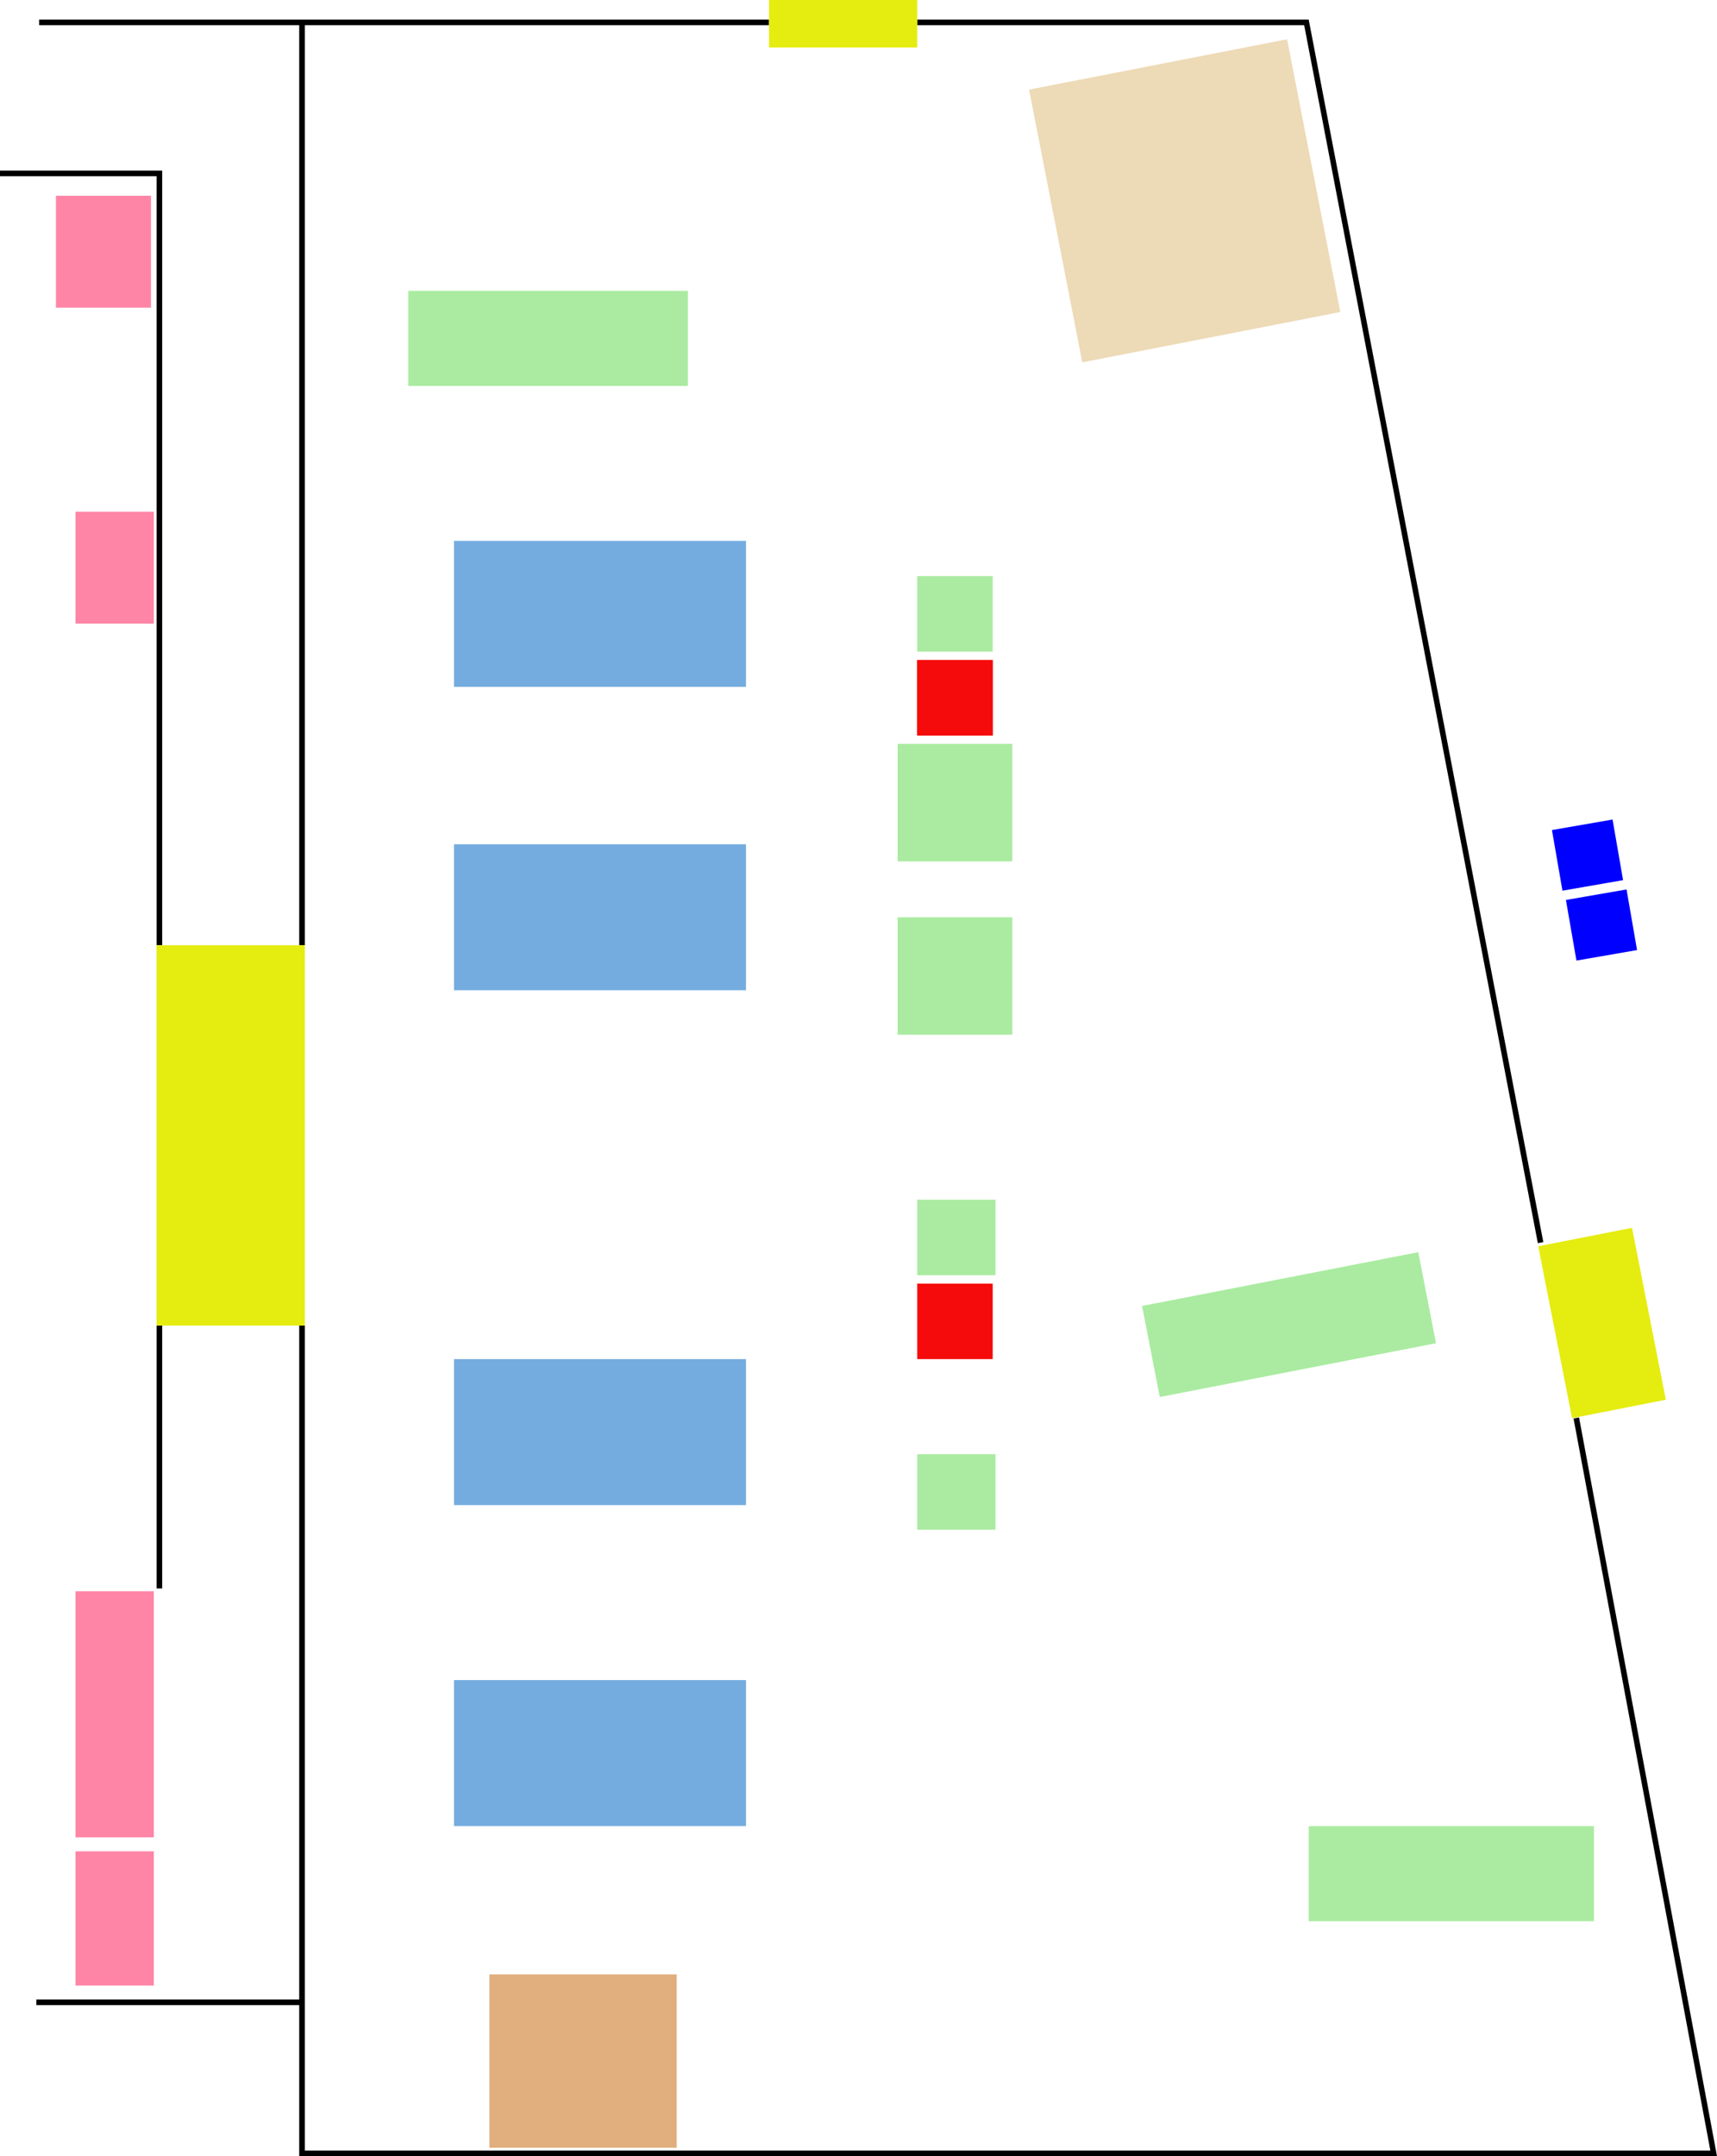 <?xml version="1.0" encoding="UTF-8"?>
<svg id="Layer_1" data-name="Layer 1" xmlns="http://www.w3.org/2000/svg" viewBox="0 0 614.01 771">
  <g id="walls_" data-name="walls ">
    <path id="interior-wall-1" d="M109,769h502.63l-48.92-261.76,1.97-.37,49.33,264.13H107v-54H13v-2h94v-241h2v295ZM58,568h-2v-94h2v94ZM468,7l83.9,437.15-1.96.38L466.38,9h-138.38v-2h140ZM58,338h-2V63H0v-2h58v277ZM275,9H109v329h-2V9H14v-2h261v2Z"/>
  </g>
  <g id="swag_" data-name="swag ">
    <rect id="swag" x="175" y="706" width="67" height="62" fill="#e0af7d"/>
  </g>
  <g id="art-exhbition_" data-name="art-exhbition ">
    <rect id="art-exhibit-1" x="376.65" y="22.12" width="94" height="99.37" transform="translate(-5.91 82.46) rotate(-11.04)" fill="#eddab6"/>
  </g>
  <g id="toilets_" data-name="toilets ">
    <rect id="toilet-mf" x="556.7" y="294.77" width="22" height="22" transform="translate(-43.9 101.52) rotate(-9.84)" fill="blue"/>
    <rect id="toilet-dis" x="561.7" y="319.77" width="22" height="22" transform="translate(-48.1 102.74) rotate(-9.84)" fill="blue"/>
  </g>
  <g id="fnb_" data-name="fnb ">
    <rect id="fnb-4" x="27" y="662" width="28" height="48" fill="#ff85a6"/>
    <rect id="fnb-3" x="27" y="569" width="28" height="88" fill="#ff85a6"/>
    <rect id="fnb-2" x="27" y="183" width="28" height="40" fill="#ff85a6"/>
    <rect id="fnb-1" x="20" y="70" width="34" height="40" fill="#ff85a6"/>
  </g>
  <g id="coffee">
    <rect id="coffee-3" x="328" y="236" width="27" height="27" fill="#f50b0b"/>
    <rect id="coffee-2" x="328" y="236" width="27" height="27" fill="#f50b0b"/>
    <rect id="coffee-1" x="328" y="459" width="27" height="27" fill="#f50b0b"/>
  </g>
  <g id="cowork">
    <rect id="cowork-8" x="146" y="104" width="100" height="34" fill="#aaeba1"/>
    <rect id="cowork-7" x="328" y="206" width="27" height="27" fill="#aaeba1"/>
    <rect id="cowork-6" x="321" y="266" width="41" height="42" fill="#aaeba1"/>
    <rect id="cowork-5" x="321" y="328" width="41" height="42" fill="#aaeba1"/>
    <rect id="cowork-4" x="328" y="429" width="28" height="27" fill="#aaeba1"/>
    <rect id="cowork-3" x="328" y="520" width="28" height="27" fill="#aaeba1"/>
    <rect id="cowork-2" x="410.65" y="457.07" width="100.63" height="33.17" transform="translate(-82.04 96.85) rotate(-11.02)" fill="#aaeba1"/>
    <rect id="cowork-1" x="468" y="653" width="102" height="34" fill="#aaeba1"/>
  </g>
  <g id="entrance_" data-name="entrance ">
    <rect id="entrance-east" x="555.81" y="441.76" width="34.18" height="62.65" transform="translate(-80.55 119.49) rotate(-11.13)" fill="#e5ec10"/>
    <rect id="entrance-north" x="275" width="53" height="17" fill="#e5ec10"/>
    <rect id="entrance-west" x="56" y="338" width="53" height="136" fill="#e5ec10"/>
  </g>
  <g id="defi">
    <rect id="defi-1" x="162.37" y="301.9" width="104.4" height="52.2" fill="#74acdf"/>
  </g>
  <g id="hardware">
    <rect id="hardware-1" x="162.37" y="486" width="104.4" height="52.2" fill="#74acdf"/>
  </g>
  <g id="social">
    <rect id="social-1" x="162.37" y="600.77" width="104.4" height="52.2" fill="#74acdf"/>
  </g>
  <g id="biotech_" data-name="biotech ">
    <rect id="biotech-1" x="162.37" y="193.4" width="104.4" height="52.2" fill="#74acdf"/>
  </g>
</svg>